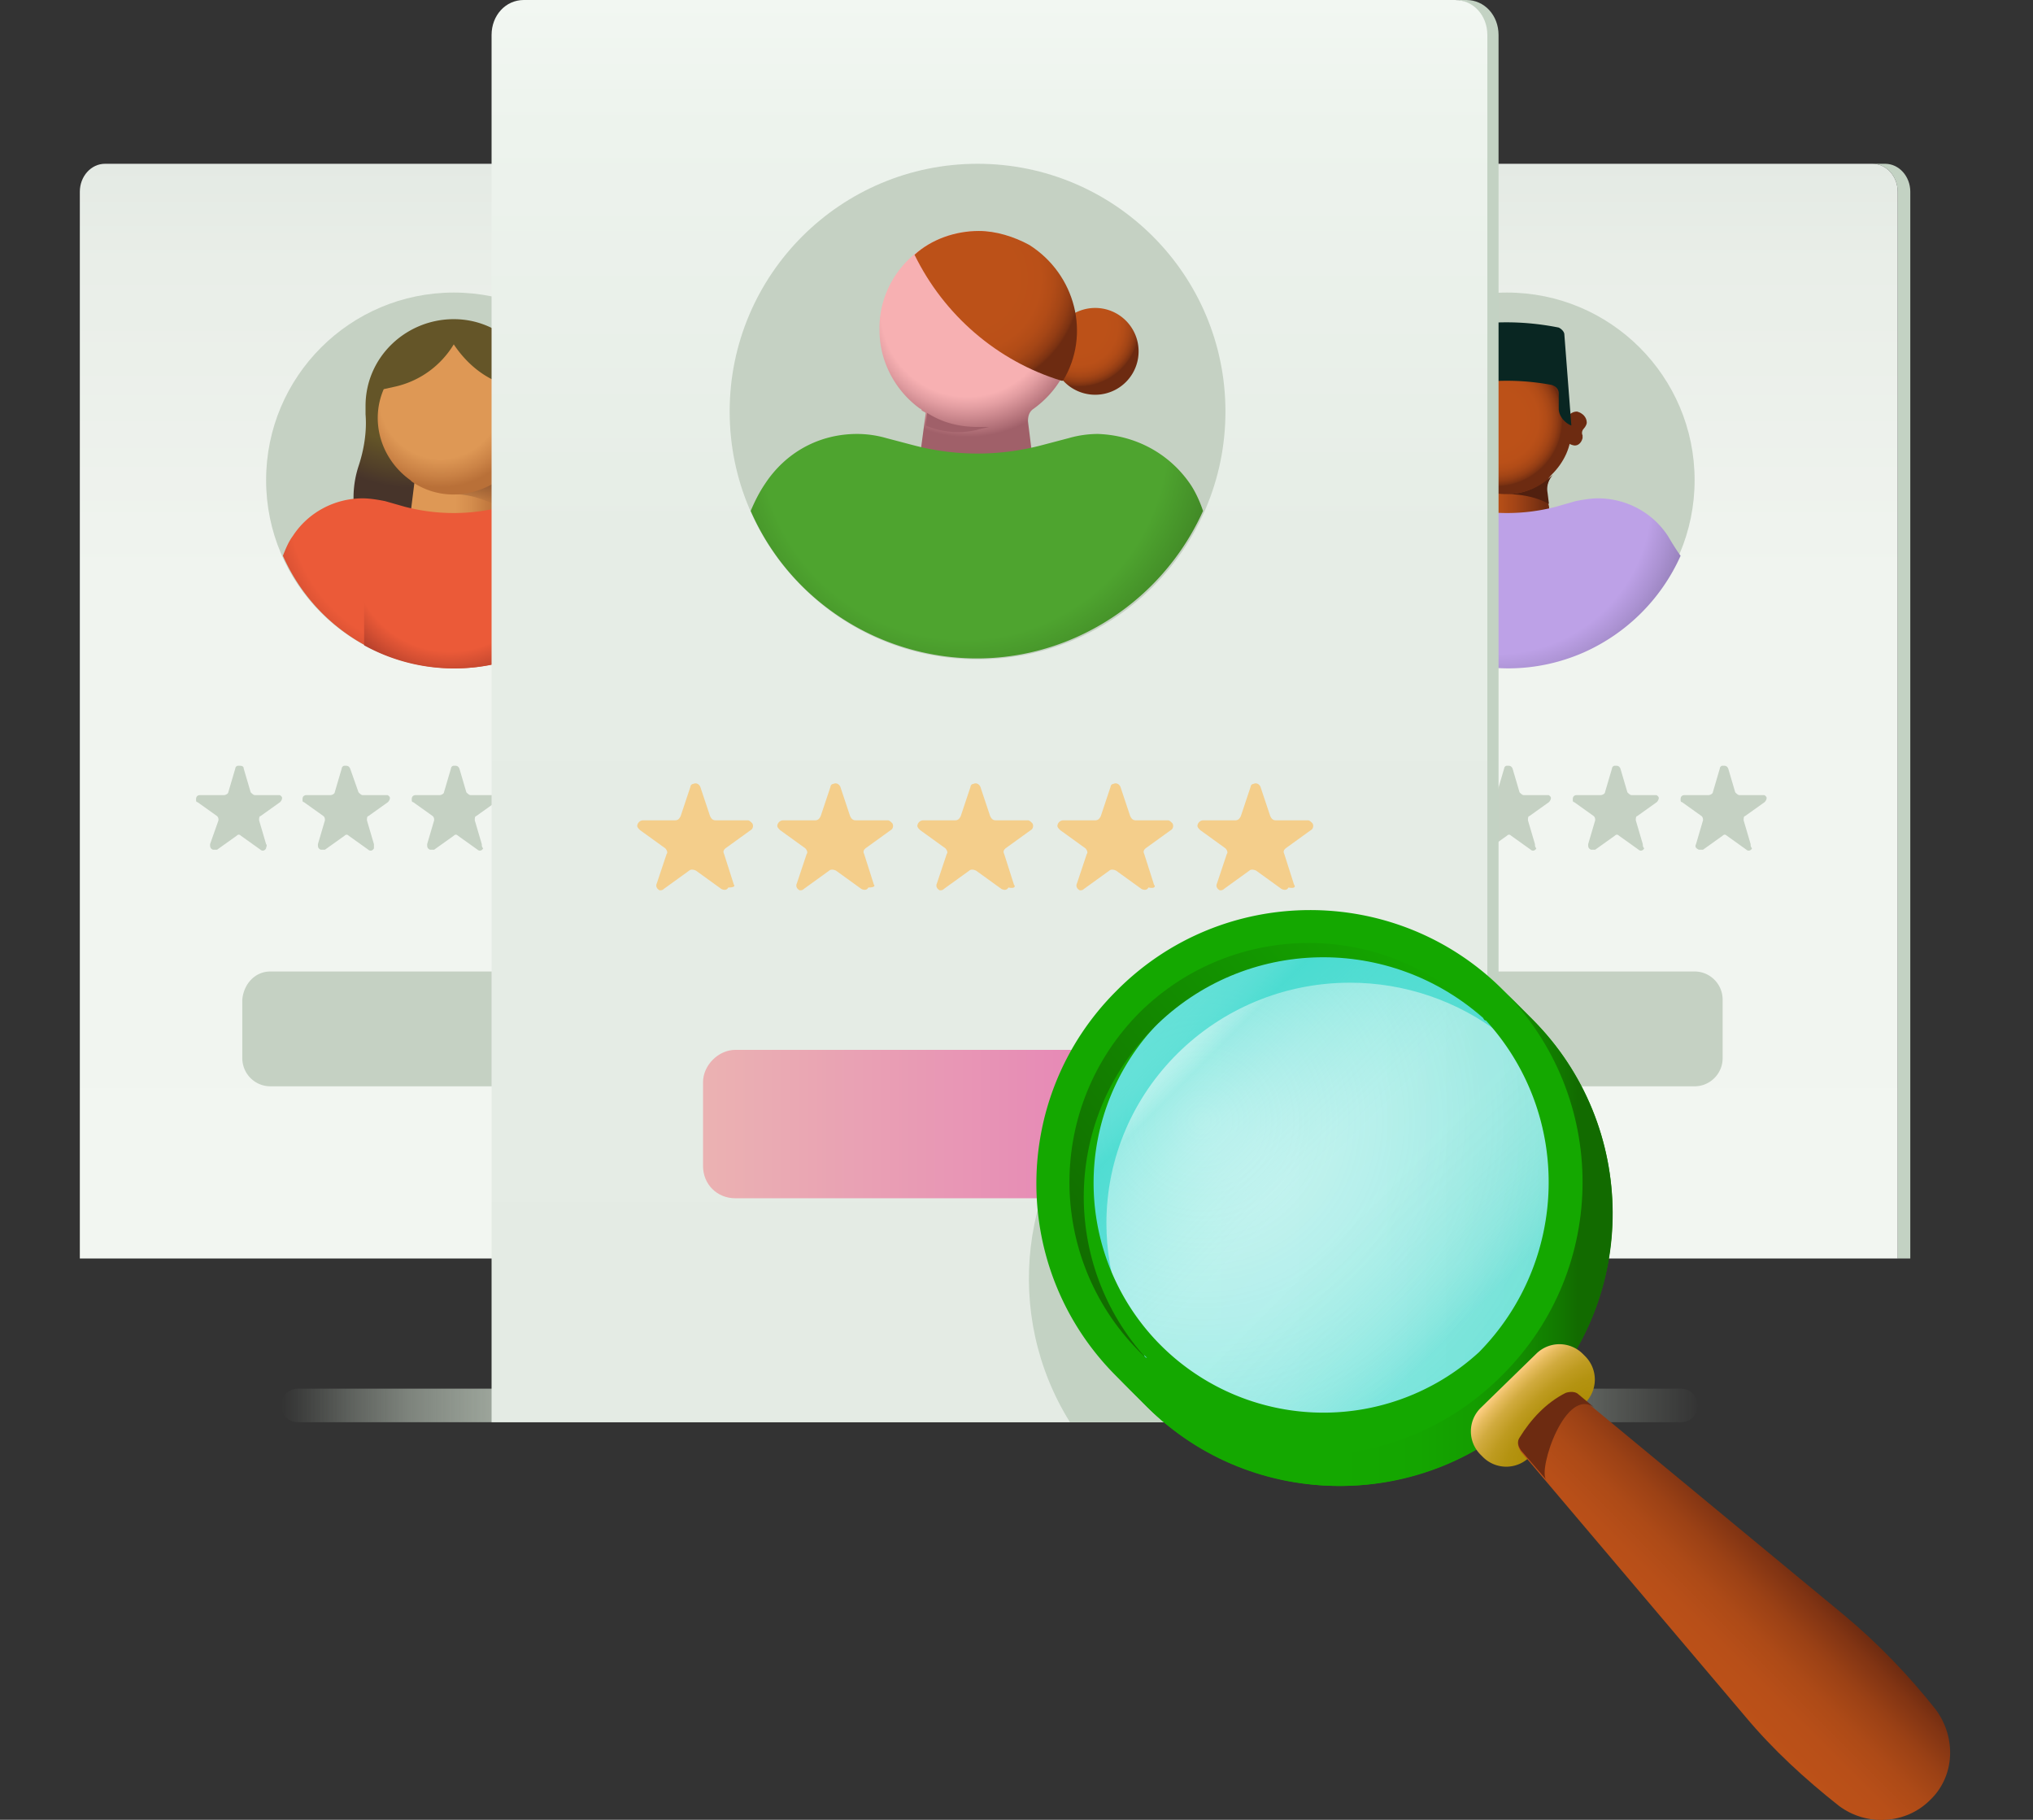 <svg xmlns="http://www.w3.org/2000/svg" width="143" height="128" fill="none"><rect width="100%" height="100%" fill="#333333" stroke="none"/><g clip-path="url(#clip0_294_6205)"><path fill="url(#paint0_linear_294_6205)" d="M59.402 88.517V13.489c0-1.083-.788-1.969-1.773-1.969H7.389c-.986 0-1.774.886-1.774 1.97v75.027h53.787z"/><path fill="#C5D1C3" d="M31.918 46.966c7.29 0 13.2-5.907 13.2-13.194 0-7.286-5.91-13.194-13.2-13.194-7.29 0-13.2 5.908-13.2 13.194 0 7.287 5.91 13.194 13.2 13.194z"/><path fill="url(#paint1_radial_294_6205)" d="M38.518 32.788c-.394-1.182-.591-2.363-.493-3.643v-.493c0-3.347-2.66-6.203-6.107-6.203-3.35 0-6.206 2.659-6.206 6.105v.59c.098 1.182-.099 2.462-.493 3.644-1.182 3.643.69 7.581 4.433 8.861 3.645 1.182 7.585-.689 8.866-4.43a6.827 6.827 0 000-4.431z"/><path fill="url(#paint2_linear_294_6205)" d="M34.971 36.234l-.59-3.939h-5.025l-.492 3.939h6.107z"/><path fill="url(#paint3_linear_294_6205)" d="M31.918 34.757c1.576 0 2.955.788 2.955.788l-.197-1.576h-3.152l.394.788z"/><path fill="url(#paint4_radial_294_6205)" d="M36.843 27.372l-.886-.197c-1.675-.393-3.054-1.477-4.04-2.953a6.482 6.482 0 01-4.038 2.953l-.887.197c-.985 2.265-.197 4.923 1.872 6.4l.098.099c1.872 1.28 4.236 1.181 6.108-.099 1.97-1.477 2.66-4.135 1.773-6.4z"/><path fill="url(#paint5_radial_294_6205)" d="M43.246 37.71a5.869 5.869 0 00-4.925-2.658c-.493 0-1.084.099-1.576.197l-1.38.394c-2.265.59-4.63.59-6.895 0l-1.38-.394c-.492-.098-1.083-.197-1.575-.197-1.97 0-3.842.985-4.926 2.659-.295.394-.493.886-.69 1.378 2.956 6.696 10.738 9.748 17.437 6.794a13.446 13.446 0 006.797-6.794c-.296-.394-.591-.886-.887-1.378z"/><path fill="url(#paint6_radial_294_6205)" d="M25.613 45.39a13.046 13.046 0 0012.61 0v-5.316h-12.61v5.317z"/><path fill="#C5D1C3" d="M18.717 59.372l-.492-1.673c0-.099 0-.296.098-.296l1.38-.984c.098-.099.196-.296.098-.394-.099-.099-.099-.099-.197-.099h-1.675c-.099 0-.197-.098-.296-.197l-.492-1.674c0-.197-.197-.197-.394-.197a.212.212 0 00-.197.197l-.493 1.674c0 .099-.197.197-.295.197h-1.675c-.197 0-.296.099-.296.296 0 .098 0 .197.099.197l1.38.984c.098.099.098.197.098.296l-.591 1.673c0 .197 0 .296.197.394h.295l1.38-.984c.098-.099.196-.099.295 0l1.379.984c.099.099.296.099.394-.098 0-.099.099-.197 0-.296zM26.302 59.372L25.81 57.7c0-.099 0-.296.098-.296l1.38-.984c.098-.099.197-.296.098-.394-.098-.099-.098-.099-.197-.099h-1.675c-.098 0-.197-.098-.295-.197l-.591-1.674c-.099-.197-.197-.197-.394-.197a.212.212 0 00-.197.197l-.493 1.674c0 .099-.197.197-.296.197h-1.674c-.197 0-.296.099-.296.296 0 .098 0 .197.099.197l1.379.984c.099.099.099.197.099.296l-.493 1.673c0 .197 0 .296.197.394h.296l1.379-.984c.098-.099.197-.099.295 0l1.38.984c.098.099.295.099.393-.098v-.296zM33.888 59.372l-.493-1.673c0-.099 0-.296.099-.296l1.379-.984c.098-.099.197-.296.098-.394-.098-.099-.098-.099-.197-.099H33.1c-.099 0-.197-.098-.296-.197l-.492-1.674c-.099-.197-.197-.197-.394-.197a.212.212 0 00-.197.197l-.493 1.674c0 .099-.197.197-.296.197h-1.674c-.197 0-.296.099-.296.296 0 .098 0 .197.099.197l1.379.984c.098.099.098.197.098.296l-.492 1.673c0 .197 0 .296.197.394h.295l1.38-.984c.098-.099.197-.099.295 0l1.38.984c.098.099.295.099.393-.098-.098-.099-.098-.197-.098-.296zM41.473 59.372l-.492-1.673c0-.099 0-.296.098-.296l1.38-.984c.098-.099.196-.296.098-.394-.099-.099-.099-.099-.197-.099h-1.675c-.099 0-.197-.098-.296-.197l-.492-1.674c0-.197-.197-.197-.394-.197a.212.212 0 00-.197.197l-.493 1.674c0 .099-.197.197-.295.197h-1.675c-.197 0-.295.099-.295.296 0 .098 0 .197.098.197l1.38.984c.098.099.098.197.098.296l-.69 1.673c-.098.197 0 .296.197.394h.296l1.379-.984c.098-.099.197-.099.295 0l1.38.984c.098.099.295.099.394-.098.098-.099.098-.197.098-.296zM49.058 59.372l-.492-1.673c0-.099 0-.296.098-.296l1.38-.984c.098-.099.197-.296.098-.394-.099-.099-.099-.099-.197-.099H48.27c-.098 0-.197-.098-.295-.197l-.69-1.674c0-.197-.197-.197-.394-.197a.212.212 0 00-.197.197l-.492 1.674c0 .099-.197.197-.296.197h-1.675c-.197 0-.295.099-.295.296 0 .098 0 .197.098.197l1.38.984c.098.099.098.197.098.296l-.493 1.673c-.098.197 0 .296.197.394h.296l1.38-.984c.098-.099.196-.099.295 0l1.379.984c.098.099.295.099.394-.098.098-.099.098-.197.098-.296zM19.013 68.332h26.006c1.084 0 1.97.886 1.97 1.97v4.135c0 1.083-.886 1.97-1.97 1.97H19.014a1.975 1.975 0 01-1.97-1.97v-4.135c.098-1.084.886-1.97 1.97-1.97z"/><path fill="#C3D2C3" d="M132.596 11.52h-.887c.985 0 1.773.886 1.773 1.97v75.027h.887V13.489c0-1.083-.788-1.969-1.773-1.969z"/><path fill="url(#paint7_linear_294_6205)" d="M133.482 88.517V13.489c0-1.083-.788-1.969-1.773-1.969h-50.24c-.986 0-1.774.886-1.774 1.97v75.027h53.787z"/><path fill="#C5D1C3" d="M105.998 46.966c7.29 0 13.2-5.907 13.2-13.194 0-7.286-5.91-13.194-13.2-13.194-7.29 0-13.2 5.908-13.2 13.194 0 7.287 5.91 13.194 13.2 13.194z"/><path fill="url(#paint8_radial_294_6205)" d="M101.762 29.637c-.099-.394-.394-.69-.788-.69-.395.1-.69.395-.69.788 0 .099.098.296.197.394.098.099.197.296.098.493v.197c.099.393.395.59.69.492.394-.099.591-.394.493-.69"/><path fill="url(#paint9_radial_294_6205)" d="M110.135 29.637c.098-.394.394-.69.788-.69.394.1.69.395.69.788 0 .099-.099.296-.197.394-.099.099-.197.296-.099.493v.197c-.098.393-.394.59-.689.492-.395-.099-.592-.394-.493-.69"/><path fill="url(#paint10_radial_294_6205)" d="M110.529 30.228c0-2.462-1.576-4.53-4.433-4.53-2.857 0-4.531 1.97-4.63 4.431 0 1.182.394 2.363 1.281 3.25.295.295.492.787.394 1.181l-.394 2.265h6.403l-.394-2.265c-.099-.492.098-.886.394-1.181.887-.887 1.379-1.97 1.379-3.151z"/><path fill="url(#paint11_linear_294_6205)" d="M109.248 33.378c-1.773 1.773-4.63 1.871-6.403.099l-.098-.099c.295.296.492.788.394 1.182l-.394 2.265h6.403l-.394-2.265c0-.394.197-.886.492-1.182z"/><path fill="#092622" d="M101.466 29.932c.493-.098.887-.59.887-1.181v-1.083c0-.296.197-.493.492-.591a16.972 16.972 0 016.305 0c.295.098.492.295.492.59v1.084c0 .492.394.984.887 1.181l-.493-6.4c0-.197-.197-.393-.394-.492-2.462-.492-4.925-.492-7.289 0-.197 0-.394.197-.394.492l-.493 6.4z"/><path fill="#51200F" d="M109.248 33.378c-.886.887-2.068 1.379-3.25 1.379.985 0 2.068.197 2.955.69l-.099-.789a1.458 1.458 0 01.394-1.28z"/><path fill="url(#paint12_radial_294_6205)" d="M117.326 37.71c-1.083-1.673-2.955-2.658-4.925-2.658-.493 0-1.084.099-1.576.197l-1.38.394c-2.265.59-4.63.59-6.895 0l-1.379-.394c-.493-.098-1.084-.197-1.577-.197-1.97 0-3.842.985-4.925 2.659-.296.394-.493.886-.69 1.378 2.956 6.696 10.738 9.748 17.437 6.794a13.448 13.448 0 006.797-6.794c-.296-.394-.591-.886-.887-1.378z"/><path fill="#C5D1C3" d="M92.797 59.372l-.492-1.673c0-.099 0-.296.098-.296l1.38-.984c.098-.099.196-.296.098-.394-.099-.099-.099-.099-.197-.099h-1.675c-.099 0-.197-.098-.296-.197l-.492-1.674c0-.197-.197-.197-.394-.197a.212.212 0 00-.197.197l-.493 1.674c0 .099-.197.197-.295.197h-1.675c-.197 0-.295.099-.295.296 0 .098 0 .197.098.197l1.38.984c.098.099.098.197.098.296l-.493 1.673c-.098.197 0 .296.197.394h.296l1.379-.984c.098-.099.197-.099.295 0l1.38.984c.098.099.295.099.394-.098-.099-.099 0-.197-.099-.296zM100.382 59.372L99.89 57.7c0-.099 0-.296.098-.296l1.38-.984c.098-.099.197-.296.098-.394-.098-.099-.098-.099-.197-.099h-1.773c-.099 0-.197-.098-.296-.197l-.492-1.674c0-.197-.197-.197-.394-.197a.212.212 0 00-.197.197l-.493 1.674c0 .099-.197.197-.295.197h-1.675c-.197 0-.296.099-.296.296 0 .098 0 .197.099.197l1.38.984c.098.099.098.197.098.296l-.493 1.673c0 .197 0 .296.197.394h.296l1.379-.984c.098-.099.197-.099.295 0l1.38.984c.098.099.295.099.393-.098v-.296zM107.968 59.372l-.493-1.673c0-.099 0-.296.099-.296l1.379-.984c.098-.099.197-.296.098-.394-.098-.099-.098-.099-.197-.099h-1.674c-.099 0-.197-.098-.296-.197l-.492-1.674c-.099-.197-.197-.197-.394-.197a.211.211 0 00-.197.197l-.493 1.674c0 .099-.197.197-.296.197h-1.674c-.197 0-.296.099-.296.296 0 .098 0 .197.099.197l1.379.984c.098.099.098.197.098.296l-.492 1.673c0 .197 0 .296.197.394h.295l1.38-.984c.098-.099.197-.099.295 0l1.379.984c.099.099.296.099.394-.098-.098-.099-.098-.197-.098-.296zM115.553 59.372l-.492-1.673c0-.099 0-.296.098-.296l1.379-.984c.099-.099.197-.296.099-.394-.099-.099-.099-.099-.197-.099h-1.675c-.098 0-.197-.098-.295-.197l-.493-1.674c-.098-.197-.197-.197-.394-.197a.211.211 0 00-.197.197l-.493 1.674c0 .099-.197.197-.295.197h-1.675c-.197 0-.295.099-.295.296 0 .098 0 .197.098.197l1.379.984c.099.099.099.197.099.296l-.493 1.673c0 .197 0 .296.197.394h.296l1.379-.984c.099-.099.197-.099.296 0l1.379.984c.098.099.295.099.394-.098-.099-.099-.099-.197-.099-.296zM123.138 59.372l-.492-1.673c0-.099 0-.296.098-.296l1.38-.984c.098-.099.197-.296.098-.394-.098-.099-.098-.099-.197-.099h-1.675c-.098 0-.197-.098-.295-.197l-.493-1.674c-.098-.197-.197-.197-.394-.197-.098 0-.197.099-.197.197l-.492 1.674c0 .099-.197.197-.296.197h-1.675c-.197 0-.295.099-.295.296 0 .098 0 .197.098.197l1.38.984c.098.099.098.197.098.296l-.492 1.673c-.099.197 0 .296.197.394h.295l1.379-.984c.099-.099.197-.099.296 0l1.379.984c.098.099.295.099.394-.098-.099-.099-.099-.197-.099-.296zM93.191 68.332h26.007c1.084 0 1.97.886 1.97 1.97v4.135c0 1.083-.886 1.97-1.97 1.97H93.191a1.975 1.975 0 01-1.97-1.97v-4.135c0-1.084.788-1.97 1.97-1.97z"/><path fill="url(#paint13_linear_294_6205)" d="M20.983 97.674h97.23c.69 0 1.182.492 1.182 1.181 0 .69-.492 1.182-1.182 1.182h-97.23c-.69 0-1.182-.492-1.182-1.182 0-.689.492-1.181 1.182-1.181z"/><path fill="#C3D2C3" d="M103.141 0h-.887c1.281 0 2.266 1.083 2.266 2.462v97.575h.887V2.462c0-1.379-.985-2.462-2.266-2.462z"/><path fill="url(#paint14_linear_294_6205)" d="M104.619 100.037V2.462c0-1.379-.986-2.462-2.266-2.462h-65.51c-1.28 0-2.266 1.083-2.266 2.462v97.575h70.042z"/><path fill="#C5D1C3" d="M68.76 46.375c9.63 0 17.437-7.802 17.437-17.427S78.391 11.52 68.761 11.52c-9.63 0-17.437 7.803-17.437 17.428s7.807 17.427 17.437 17.427z"/><path fill="url(#paint15_radial_294_6205)" d="M68.662 16.246c-3.842.099-6.896 3.25-6.797 6.99 0 2.167 1.084 4.235 2.857 5.515.098 0 .098.098.098.098.099.099.197.099.296.197L64.722 32l3.94.59 3.94-.59-.295-2.363c0-.394.099-.69.394-.886 3.152-2.265 3.842-6.597 1.576-9.65a6.907 6.907 0 00-5.615-2.855z"/><path fill="url(#paint16_radial_294_6205)" d="M77.035 27.766a3.053 3.053 0 10.002-6.106 3.053 3.053 0 00-.002 6.106z"/><path fill="url(#paint17_radial_294_6205)" d="M68.86 16.246c-1.676 0-3.35.59-4.532 1.674 2.068 4.234 5.812 7.483 10.343 8.861h.099c1.97-3.249.886-7.483-2.364-9.55-1.084-.591-2.365-.985-3.547-.985z"/><path fill="#A06069" d="M68.76 30.228c.296-.099.493-.099.789-.197h-.788c-1.281 0-2.463-.296-3.547-.985l-.098.886a5.824 5.824 0 003.645.296z"/><path fill="url(#paint18_radial_294_6205)" d="M83.734 34.068c-1.477-2.166-3.842-3.446-6.502-3.545a7.5 7.5 0 00-2.068.296l-1.872.492a17.675 17.675 0 01-9.063 0l-1.872-.492a7.5 7.5 0 00-2.068-.296c-2.66 0-5.025 1.28-6.502 3.545-.394.59-.69 1.181-.985 1.87 3.842 8.764 14.185 12.8 22.953 8.862a17.668 17.668 0 008.866-8.861c-.197-.591-.493-1.28-.887-1.871z"/><path fill="#F4CE8B" d="M51.62 62.228l-.69-2.166c-.098-.197 0-.296.099-.394l1.773-1.28c.197-.099.197-.394.098-.493-.098-.098-.197-.197-.295-.197h-2.266c-.197 0-.295-.098-.394-.295l-.69-2.068c-.098-.197-.295-.295-.492-.197a.212.212 0 00-.197.197l-.69 2.068c-.098.197-.197.296-.394.296h-2.265a.424.424 0 00-.395.393c0 .099.099.197.197.296l1.774 1.28c.098.098.197.295.098.394l-.69 2.067c-.098.197 0 .394.198.493.098 0 .197 0 .295-.099l1.773-1.28c.099-.098.296-.098.493 0l1.773 1.28c.197.099.394.099.493-.098.394 0 .492-.099.394-.197zM61.47 62.228l-.689-2.166c-.098-.197 0-.296.099-.394l1.773-1.28c.197-.099.197-.394.099-.493-.099-.098-.198-.197-.296-.197H60.19c-.197 0-.295-.098-.394-.295l-.69-2.068c-.098-.197-.295-.295-.492-.197a.212.212 0 00-.197.197l-.69 2.068c-.098.197-.197.296-.394.296h-2.265a.424.424 0 00-.394.393c0 .099.098.197.197.296l1.773 1.28c.098.098.197.295.098.394l-.69 2.067c-.098.197 0 .394.198.493.098 0 .197 0 .295-.099l1.773-1.28c.099-.098.296-.098.493 0l1.773 1.28c.197.099.394.099.493-.098.394 0 .492-.099.394-.197zM71.322 62.228l-.69-2.166c-.098-.197 0-.296.099-.394l1.773-1.28c.197-.099.197-.394.099-.493-.099-.098-.197-.197-.296-.197h-2.266c-.197 0-.295-.098-.394-.295l-.69-2.068c-.098-.197-.295-.295-.492-.197a.212.212 0 00-.197.197l-.69 2.068c-.098.197-.197.296-.394.296H64.92a.424.424 0 00-.394.393c0 .099.098.197.197.296l1.773 1.28c.098.098.197.295.098.394l-.69 2.067c-.098.197 0 .394.198.493.098 0 .197 0 .295-.099l1.774-1.28c.098-.098.295-.098.492 0l1.773 1.28c.197.099.394.099.493-.098.492.098.492-.099.394-.197zM81.173 62.228l-.69-2.166c-.098-.197 0-.296.099-.394l1.773-1.28c.197-.099.197-.394.099-.493-.099-.098-.197-.197-.296-.197h-2.266c-.197 0-.295-.098-.394-.295l-.69-2.068c-.098-.197-.295-.295-.492-.197a.212.212 0 00-.197.197l-.69 2.068c-.098.197-.197.296-.394.296H74.77a.424.424 0 00-.394.393c0 .099.098.197.197.296l1.773 1.28c.099.098.197.295.099.394l-.69 2.067c-.099.197 0 .394.197.493.098 0 .197 0 .295-.099l1.774-1.28c.098-.098.295-.098.492 0l1.773 1.28c.197.099.394.099.493-.098.493.098.493-.099.394-.197zM91.024 62.228l-.69-2.166c-.098-.197 0-.296.099-.394l1.773-1.28c.197-.099.197-.394.099-.493-.099-.098-.197-.197-.296-.197h-2.266c-.197 0-.295-.098-.394-.295l-.69-2.068c-.098-.197-.295-.295-.492-.197a.212.212 0 00-.197.197l-.69 2.068c-.098.197-.196.296-.393.296H84.62a.424.424 0 00-.394.393c0 .099.098.197.197.296l1.773 1.28c.099.098.197.295.099.394l-.69 2.067c-.099.197 0 .394.197.493.099 0 .197 0 .296-.099l1.773-1.28c.098-.098.295-.098.492 0l1.773 1.28c.198.099.394.099.493-.098.493.098.493-.099.394-.197z"/><path fill="url(#paint19_linear_294_6205)" d="M51.718 73.846h34.479c1.28 0 2.266.985 2.266 2.265v5.907c0 1.28-.985 2.265-2.266 2.265H51.718c-1.28 0-2.266-.984-2.266-2.264V76.11c0-1.182 1.084-2.265 2.266-2.265z"/><path fill="#C3D2C3" d="M104.224 75.323c-7.585-6.498-19.012-6.203-26.204.985-6.304 6.301-7.486 16.147-2.758 23.729h28.864V75.323h.098z"/><path fill="url(#paint20_linear_294_6205)" d="M92.108 100.135c9.466 0 17.141-7.582 17.141-16.935 0-9.353-7.675-16.936-17.141-16.936-9.467 0-17.141 7.583-17.141 16.936s7.674 16.935 17.14 16.935z"/><path fill="url(#paint21_radial_294_6205)" d="M92.108 100.135c9.466 0 17.141-7.582 17.141-16.935 0-9.353-7.675-16.935-17.141-16.935-9.467 0-17.141 7.582-17.141 16.935 0 9.353 7.674 16.935 17.14 16.935z" opacity=".3"/><path fill="url(#paint22_linear_294_6205)" d="M92.108 100.135c9.466 0 17.141-7.582 17.141-16.935 0-9.353-7.675-16.935-17.141-16.935-9.467 0-17.141 7.582-17.141 16.935 0 9.353 7.674 16.935 17.14 16.935z" opacity=".35"/><path fill="#01CDBE" d="M77.824 86.055c0-9.354 7.683-16.935 17.14-16.935 3.842 0 7.586 1.28 10.64 3.643-3.251-4.135-8.275-6.597-13.496-6.498-9.457 0-17.141 7.581-17.141 16.935 0 5.317 2.561 10.141 6.502 13.292-2.365-2.954-3.645-6.695-3.645-10.437z" opacity=".48"/><path fill="#14A800" d="M107.771 71.68l-2.069-2.068C98.215 62.13 86 62.13 78.513 69.711c-7.487 7.483-7.487 19.594 0 27.077l2.069 2.067c7.487 7.483 19.702 7.582 27.189.099 7.487-7.483 7.585-19.692 0-27.274 0 .098 0 0 0 0zm-3.251.098c-.099-.098-.197-.197-.197-.295 0 .197.098.295.197.295zm-29.06 9.059c.098-.394.098-.788.196-1.182-.098.296-.197.69-.197 1.182-.197 1.083-.197 2.166-.197 3.25 0-1.182 0-2.266.197-3.25zm0 4.726c-.1-.492-.1-.985-.1-1.575-.098.59 0 1.083.1 1.575zm0 .099c0 .295.098.492.098.787 0-.295-.099-.492-.099-.787zm5.023 9.649l.197.197a.212.212 0 01-.197-.197zm23.544-.197a16.194 16.194 0 01-22.854-.985 16.175 16.175 0 01.985-22.843c6.403-5.81 16.254-5.612 22.362.492 6.108 6.696 5.812 16.936-.493 23.336z"/><path fill="url(#paint23_linear_294_6205)" d="M78.513 96.788c7.487 7.483 19.702 7.483 27.189-.099 7.487-7.483 7.487-19.594 0-27.077l2.069 2.068c7.486 7.483 7.585 19.692.098 27.175-7.487 7.483-19.702 7.582-27.189.099l-.098-.099-2.07-2.067z"/><path fill="url(#paint24_radial_294_6205)" d="M111.514 98.658l-3.94 3.84a2.319 2.319 0 01-3.251 0l-.197-.197a2.316 2.316 0 010-3.249l3.94-3.84a2.32 2.32 0 013.251 0l.197.197a2.316 2.316 0 010 3.25z"/><path fill="url(#paint25_linear_294_6205)" d="M110.135 98.068c-1.379.689-2.463 1.87-3.251 3.15-.197.296-.098.591.099.887l15.761 18.609c1.971 2.363 4.236 4.431 6.601 6.301 1.97 1.477 4.728 1.28 6.403-.394 1.773-1.673 1.872-4.43.394-6.4-1.872-2.363-4.039-4.627-6.403-6.596l-18.816-15.557c-.197-.197-.492-.197-.788 0z"/><path fill="#6D2B11" d="M111.022 98.068c-.197-.197-.591-.197-.887-.099-1.379.69-2.463 1.871-3.251 3.151-.197.295-.098.591.099.886l1.773 2.068c-.591-.689 1.379-6.696 3.448-5.022l-1.182-.984z"/><path fill="url(#paint26_linear_294_6205)" d="M81.173 72.27c6.403-6.4 16.648-6.596 23.347-.492l-.493-.492c-6.6-6.597-17.24-6.597-23.84-.098-6.6 6.597-6.6 17.23-.098 23.827l.099.099.492.492c-6.108-6.695-5.91-16.935.493-23.335z"/></g><defs><radialGradient id="paint12_radial_294_6205" cx="0" cy="0" r="1" gradientTransform="matrix(16.029 0 0 16.021 105.241 35.105)" gradientUnits="userSpaceOnUse"><stop offset=".68" stop-color="#BDA1E7"/><stop offset=".77" stop-color="#AB92D2"/><stop offset=".97" stop-color="#7D6B9D"/><stop offset="1" stop-color="#746493"/></radialGradient><radialGradient id="paint24_radial_294_6205" cx="0" cy="0" r="1" gradientTransform="matrix(9.638 -9.482 3.919 3.983 110.147 100.894)" gradientUnits="userSpaceOnUse"><stop stop-color="#AD8D05"/><stop offset=".26" stop-color="#AF8E08"/><stop offset=".43" stop-color="#B49311"/><stop offset=".58" stop-color="#BE9B20"/><stop offset=".7" stop-color="#CAA533"/><stop offset=".77" stop-color="#D1AB3F"/><stop offset=".89" stop-color="#E5BB5D"/><stop offset="1" stop-color="#FCCD81"/></radialGradient><radialGradient id="paint5_radial_294_6205" cx="0" cy="0" r="1" gradientTransform="matrix(16.029 0 0 16.021 31.16 35.105)" gradientUnits="userSpaceOnUse"><stop offset=".68" stop-color="#EB5A38"/><stop offset=".76" stop-color="#D65033"/><stop offset=".94" stop-color="#A13627"/><stop offset="1" stop-color="#8D2C23"/></radialGradient><radialGradient id="paint6_radial_294_6205" cx="0" cy="0" r="1" gradientTransform="matrix(10.134 0 0 10.129 31.637 38.94)" gradientUnits="userSpaceOnUse"><stop offset=".68" stop-color="#EB5A38"/><stop offset=".76" stop-color="#D65033"/><stop offset=".94" stop-color="#A13627"/><stop offset="1" stop-color="#8D2C23"/></radialGradient><radialGradient id="paint8_radial_294_6205" cx="0" cy="0" r="1" gradientTransform="matrix(1.016 -.244 .503 2.092 101.054 29.257)" gradientUnits="userSpaceOnUse"><stop offset=".38" stop-color="#BC5118"/><stop offset=".59" stop-color="#BA5018"/><stop offset=".69" stop-color="#B24C17"/><stop offset=".77" stop-color="#A54616"/><stop offset=".84" stop-color="#933D14"/><stop offset=".9" stop-color="#7B3212"/><stop offset=".92" stop-color="#6D2B11"/></radialGradient><radialGradient id="paint9_radial_294_6205" cx="0" cy="0" r="1" gradientTransform="matrix(-1.013 -.24 .495 -2.09 106.309 20.794)" gradientUnits="userSpaceOnUse"><stop offset=".38" stop-color="#BC5118"/><stop offset=".59" stop-color="#BA5018"/><stop offset=".69" stop-color="#B24C17"/><stop offset=".77" stop-color="#A54616"/><stop offset=".84" stop-color="#933D14"/><stop offset=".9" stop-color="#7B3212"/><stop offset=".92" stop-color="#6D2B11"/></radialGradient><radialGradient id="paint10_radial_294_6205" cx="0" cy="0" r="1" gradientTransform="matrix(5.106 0 0 5.103 105.211 29.527)" gradientUnits="userSpaceOnUse"><stop offset=".38" stop-color="#BC5118"/><stop offset=".59" stop-color="#BA5018"/><stop offset=".69" stop-color="#B24C17"/><stop offset=".77" stop-color="#A54616"/><stop offset=".84" stop-color="#933D14"/><stop offset=".9" stop-color="#7B3212"/><stop offset=".92" stop-color="#6D2B11"/></radialGradient><radialGradient id="paint4_radial_294_6205" cx="0" cy="0" r="1" gradientTransform="matrix(6.29 0 0 6.287 30.983 27.993)" gradientUnits="userSpaceOnUse"><stop offset=".68" stop-color="#DE9855"/><stop offset=".86" stop-color="#CB8346"/><stop offset="1" stop-color="#B97038"/></radialGradient><radialGradient id="paint1_radial_294_6205" cx="0" cy="0" r="1" gradientTransform="matrix(9.658 0 0 9.653 28.966 24.657)" gradientUnits="userSpaceOnUse"><stop offset=".68" stop-color="#645528"/><stop offset=".89" stop-color="#524029"/><stop offset="1" stop-color="#47342A"/></radialGradient><radialGradient id="paint15_radial_294_6205" cx="0" cy="0" r="1" gradientTransform="matrix(8.895 0 0 8.89 68.036 21.86)" gradientUnits="userSpaceOnUse"><stop offset=".68" stop-color="#F7B0B2"/><stop offset=".77" stop-color="#E29DA1"/><stop offset=".96" stop-color="#AD6C74"/><stop offset="1" stop-color="#A06069"/></radialGradient><radialGradient id="paint16_radial_294_6205" cx="0" cy="0" r="1" gradientTransform="matrix(4.642 0 0 4.64 75.884 22.93)" gradientUnits="userSpaceOnUse"><stop offset=".38" stop-color="#BC5118"/><stop offset=".59" stop-color="#BA5018"/><stop offset=".69" stop-color="#B24C17"/><stop offset=".77" stop-color="#A54616"/><stop offset=".84" stop-color="#933D14"/><stop offset=".9" stop-color="#7B3212"/><stop offset=".92" stop-color="#6D2B11"/></radialGradient><radialGradient id="paint17_radial_294_6205" cx="0" cy="0" r="1" gradientTransform="matrix(8.667 0 0 8.663 68.099 19.566)" gradientUnits="userSpaceOnUse"><stop offset=".38" stop-color="#BC5118"/><stop offset=".59" stop-color="#BA5018"/><stop offset=".69" stop-color="#B24C17"/><stop offset=".77" stop-color="#A54616"/><stop offset=".84" stop-color="#933D14"/><stop offset=".9" stop-color="#7B3212"/><stop offset=".92" stop-color="#6D2B11"/></radialGradient><radialGradient id="paint18_radial_294_6205" cx="0" cy="0" r="1" gradientTransform="matrix(21.075 0 0 21.064 67.78 30.64)" gradientUnits="userSpaceOnUse"><stop offset=".68" stop-color="#4EA42F"/><stop offset=".81" stop-color="#448F28"/><stop offset="1" stop-color="#31691B"/></radialGradient><radialGradient id="paint21_radial_294_6205" cx="0" cy="0" r="1" gradientTransform="matrix(29.643 0 0 29.301 84.572 78.819)" gradientUnits="userSpaceOnUse"><stop stop-color="#01CDBE" stop-opacity="0"/><stop offset="1" stop-color="#01CDBE"/></radialGradient><linearGradient id="paint14_linear_294_6205" x1="69.57" x2="69.57" y1="100.041" y2=".001" gradientUnits="userSpaceOnUse"><stop stop-color="#E4EBE4"/><stop offset=".62" stop-color="#E6EDE6"/><stop offset=".91" stop-color="#EDF3ED"/><stop offset="1" stop-color="#F2F7F2"/></linearGradient><linearGradient id="paint2_linear_294_6205" x1="28.846" x2="34.946" y1="34.25" y2="34.25" gradientUnits="userSpaceOnUse"><stop offset=".52" stop-color="#DE9855"/><stop offset=".7" stop-color="#D48D4D"/><stop offset="1" stop-color="#B97038"/></linearGradient><linearGradient id="paint3_linear_294_6205" x1="33.167" x2="33.167" y1="35.496" y2="33.96" gradientUnits="userSpaceOnUse"><stop stop-color="#985D33" stop-opacity="0"/><stop offset=".43" stop-color="#985D33" stop-opacity=".47"/><stop offset=".82" stop-color="#985D33" stop-opacity=".85"/><stop offset="1" stop-color="#985D33"/></linearGradient><linearGradient id="paint11_linear_294_6205" x1="102.714" x2="109.239" y1="35.123" y2="35.123" gradientUnits="userSpaceOnUse"><stop offset=".31" stop-color="#BC5118"/><stop offset=".43" stop-color="#B54E17"/><stop offset=".6" stop-color="#A24416"/><stop offset=".8" stop-color="#823513"/><stop offset=".92" stop-color="#6D2B11"/></linearGradient><linearGradient id="paint7_linear_294_6205" x1="106.611" x2="106.611" y1="88.479" y2="11.562" gradientUnits="userSpaceOnUse"><stop stop-color="#F2F6F1"/><stop offset=".62" stop-color="#F0F4EF"/><stop offset=".91" stop-color="#E9EEE8"/><stop offset="1" stop-color="#E4EAE4"/></linearGradient><linearGradient id="paint19_linear_294_6205" x1="49.496" x2="88.463" y1="79.11" y2="79.11" gradientUnits="userSpaceOnUse"><stop stop-color="#EBB2B2"/><stop offset="1" stop-color="#E475B8"/></linearGradient><linearGradient id="paint20_linear_294_6205" x1="74.964" x2="109.208" y1="83.206" y2="83.206" gradientUnits="userSpaceOnUse"><stop stop-color="#fff"/><stop offset=".64" stop-color="#FDFEFD"/><stop offset=".92" stop-color="#F6F9F6"/><stop offset="1" stop-color="#F2F7F2"/></linearGradient><linearGradient id="paint13_linear_294_6205" x1="19.783" x2="119.356" y1="98.847" y2="98.847" gradientUnits="userSpaceOnUse"><stop stop-color="#C5D1C3" stop-opacity="0"/><stop offset=".01" stop-color="#C5D1C3" stop-opacity=".05"/><stop offset=".05" stop-color="#C5D1C3" stop-opacity=".3"/><stop offset=".09" stop-color="#C5D1C3" stop-opacity=".51"/><stop offset=".14" stop-color="#C5D1C3" stop-opacity=".69"/><stop offset=".18" stop-color="#C5D1C3" stop-opacity=".82"/><stop offset=".22" stop-color="#C5D1C3" stop-opacity=".92"/><stop offset=".27" stop-color="#C5D1C3" stop-opacity=".98"/><stop offset=".31" stop-color="#C5D1C3"/><stop offset=".37" stop-color="#C5D1C3"/><stop offset=".75" stop-color="#C5D1C3"/><stop offset=".8" stop-color="#C5D1C3" stop-opacity=".79"/><stop offset=".94" stop-color="#C5D1C3" stop-opacity=".23"/><stop offset="1" stop-color="#C5D1C3" stop-opacity=".01"/></linearGradient><linearGradient id="paint22_linear_294_6205" x1="80.046" x2="104.113" y1="71.172" y2="95.252" gradientUnits="userSpaceOnUse"><stop stop-color="#01CDBE" stop-opacity=".5"/><stop offset=".05" stop-color="#01CDBE" stop-opacity=".51"/><stop offset=".08" stop-color="#01CDBE" stop-opacity=".56"/><stop offset=".11" stop-color="#01CDBE" stop-opacity=".63"/><stop offset=".13" stop-color="#01CDBE" stop-opacity=".73"/><stop offset=".15" stop-color="#01CDBE" stop-opacity=".86"/><stop offset=".17" stop-color="#01CDBE"/><stop offset=".18" stop-color="#01CDBE" stop-opacity=".97"/><stop offset=".28" stop-color="#01CDBE" stop-opacity=".77"/><stop offset=".38" stop-color="#01CDBE" stop-opacity=".62"/><stop offset=".46" stop-color="#01CDBE" stop-opacity=".53"/><stop offset=".51" stop-color="#01CDBE" stop-opacity=".5"/><stop offset=".63" stop-color="#01CDBE" stop-opacity=".51"/><stop offset=".71" stop-color="#01CDBE" stop-opacity=".56"/><stop offset=".78" stop-color="#01CDBE" stop-opacity=".63"/><stop offset=".84" stop-color="#01CDBE" stop-opacity=".73"/><stop offset=".89" stop-color="#01CDBE" stop-opacity=".86"/><stop offset=".93" stop-color="#01CDBE"/></linearGradient><linearGradient id="paint23_linear_294_6205" x1="78.488" x2="113.421" y1="87.073" y2="87.073" gradientUnits="userSpaceOnUse"><stop offset=".45" stop-color="#14A800"/><stop offset=".61" stop-color="#14A500"/><stop offset=".72" stop-color="#149D00"/><stop offset=".81" stop-color="#138E00"/><stop offset=".89" stop-color="#127900"/><stop offset=".93" stop-color="#126B00"/></linearGradient><linearGradient id="paint0_linear_294_6205" x1="32.528" x2="32.528" y1="88.479" y2="11.562" gradientUnits="userSpaceOnUse"><stop stop-color="#F2F6F1"/><stop offset=".62" stop-color="#F0F4EF"/><stop offset=".91" stop-color="#E9EEE8"/><stop offset="1" stop-color="#E4EAE4"/></linearGradient><linearGradient id="paint25_linear_294_6205" x1="118.443" x2="125.714" y1="116.591" y2="109.317" gradientUnits="userSpaceOnUse"><stop stop-color="#BC5118"/><stop offset=".24" stop-color="#B84F18"/><stop offset=".46" stop-color="#AD4A17"/><stop offset=".67" stop-color="#9B4115"/><stop offset=".88" stop-color="#813413"/><stop offset="1" stop-color="#6D2B11"/></linearGradient><linearGradient id="paint26_linear_294_6205" x1="74.452" x2="100.458" y1="88.267" y2="66.918" gradientUnits="userSpaceOnUse"><stop stop-color="#126B00"/><stop offset="1" stop-color="#14A800"/></linearGradient><clipPath id="clip0_294_6205"><path fill="#fff" d="M0 0h142.841v128H0z"/></clipPath></defs></svg>